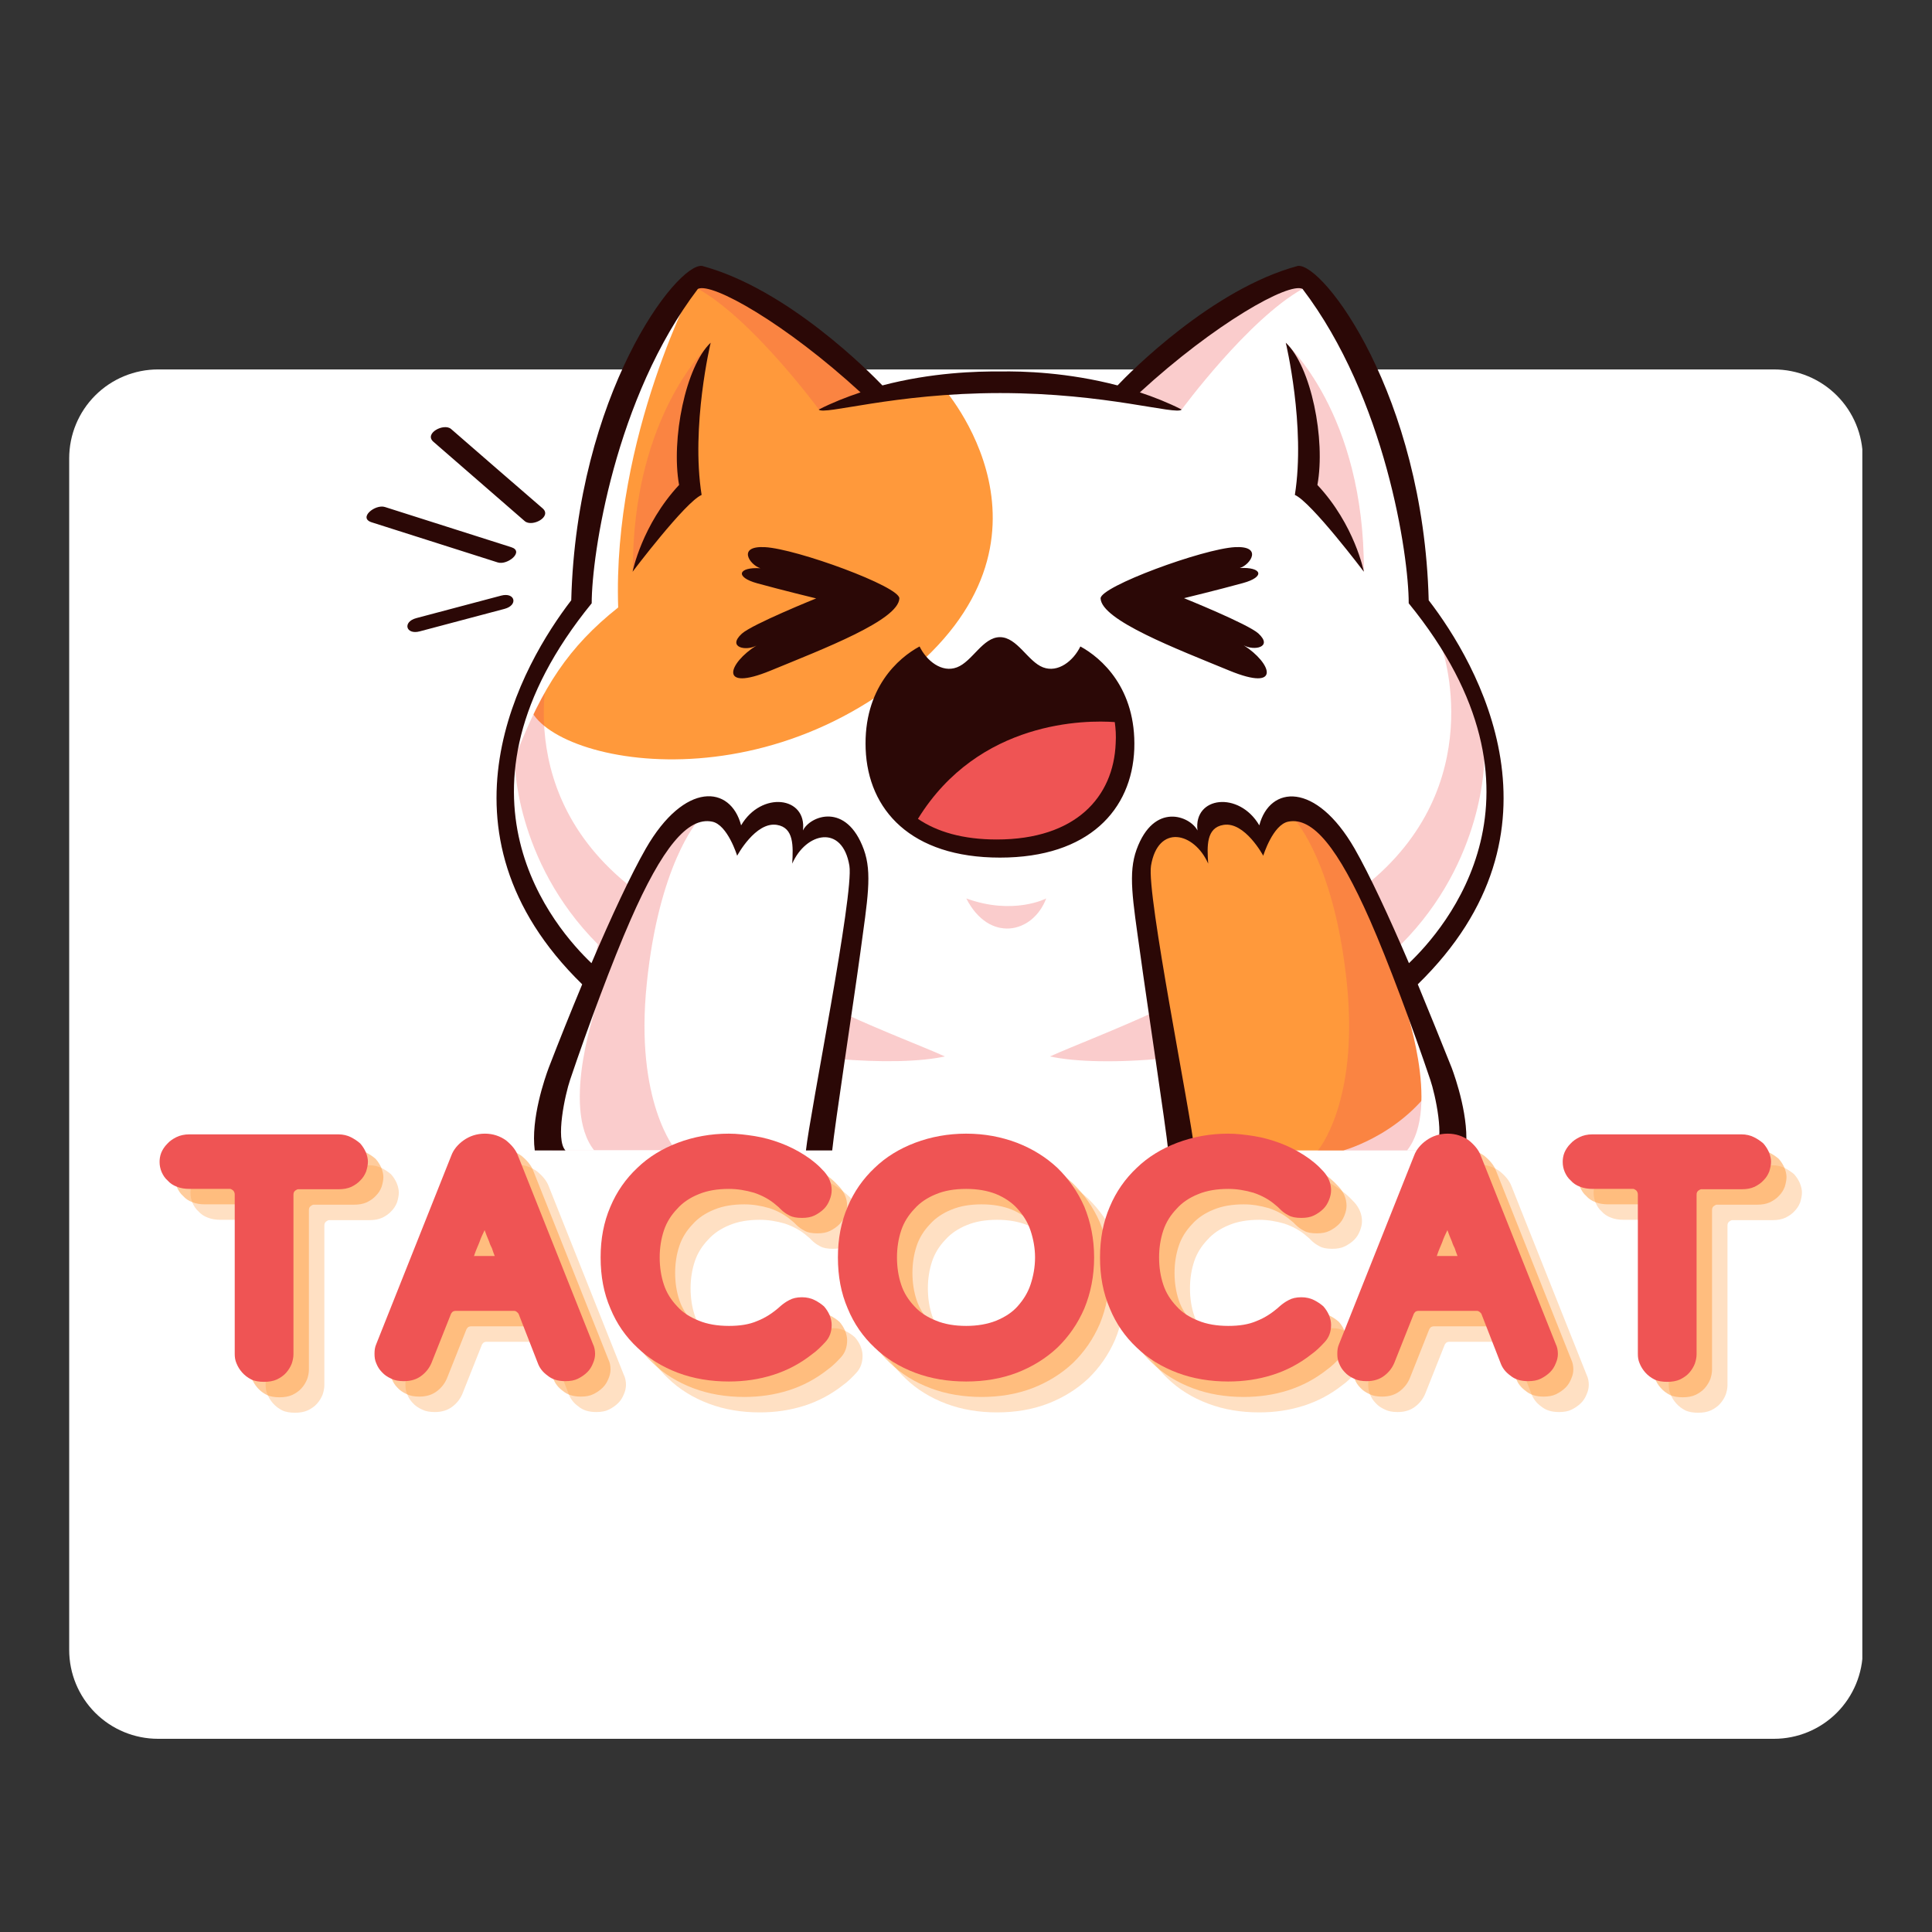 <svg xmlns="http://www.w3.org/2000/svg" xmlns:xlink="http://www.w3.org/1999/xlink" width="500" zoomAndPan="magnify" viewBox="0 0 375 375" height="500" preserveAspectRatio="xMidYMid meet" version="1.0"><rect x="0" y="0" width="375" height="375" fill="#333333" stroke="none"/><defs><filter x="0%" y="0%" width="100%" height="100%" id="12b511a759"><feColorMatrix values="0 0 0 0 1 0 0 0 0 1 0 0 0 0 1 0 0 0 1 0" color-interpolation-filters="sRGB"/></filter><g/><clipPath id="58695db1f1"><path d="M 13.43 71.707 L 362 71.707 L 362 337.723 L 13.43 337.723 Z M 13.43 71.707 " clip-rule="nonzero"/></clipPath><clipPath id="2d17a33564"><path d="M 30.68 71.707 L 344.32 71.707 C 348.895 71.707 353.285 73.523 356.52 76.758 C 359.754 79.992 361.57 84.383 361.57 88.957 L 361.57 320.25 C 361.57 324.824 359.754 329.211 356.52 332.449 C 353.285 335.684 348.895 337.5 344.32 337.5 L 30.68 337.5 C 26.105 337.5 21.715 335.684 18.48 332.449 C 15.246 329.211 13.43 324.824 13.43 320.25 L 13.43 88.957 C 13.43 84.383 15.246 79.992 18.48 76.758 C 21.715 73.523 26.105 71.707 30.68 71.707 " clip-rule="nonzero"/></clipPath><clipPath id="a343cb1895"><path d="M 97 53 L 290 53 L 290 223.457 L 97 223.457 Z M 97 53 " clip-rule="nonzero"/></clipPath><clipPath id="14d0c04eec"><path d="M 102 53 L 280 53 L 280 223.457 L 102 223.457 Z M 102 53 " clip-rule="nonzero"/></clipPath><clipPath id="5e176029be"><path d="M 97 54 L 290 54 L 290 223.457 L 97 223.457 Z M 97 54 " clip-rule="nonzero"/></clipPath><mask id="dc804ef2ed"><g filter="url(#12b511a759)"><rect x="-37.5" width="450" fill="#000000" y="-37.5" height="450" fill-opacity="0.298"/></g></mask><clipPath id="e65e793261"><path d="M 0.68 0.719 L 192.68 0.719 L 192.68 169.457 L 0.68 169.457 Z M 0.68 0.719 " clip-rule="nonzero"/></clipPath><clipPath id="09097947fd"><rect x="0" width="193" y="0" height="170"/></clipPath><clipPath id="07f744c989"><path d="M 97 54 L 291 54 L 291 223.457 L 97 223.457 Z M 97 54 " clip-rule="nonzero"/></clipPath><clipPath id="ca7c3c78d1"><path d="M 71 51 L 292 51 L 292 223.457 L 71 223.457 Z M 71 51 " clip-rule="nonzero"/></clipPath></defs><g clip-path="url(#58695db1f1)"><g clip-path="url(#2d17a33564)"><path fill="#ffffff" d="M 13.43 71.707 L 361.477 71.707 L 361.477 337.723 L 13.43 337.723 Z M 13.43 71.707 " fill-opacity="1" fill-rule="nonzero"/></g></g><g clip-path="url(#a343cb1895)"><path fill="#ffffff" d="M 115.344 223.297 C 115.344 223.297 114.262 223.297 112.953 216.137 C 111.332 207.172 114.984 190.598 115.523 189.293 C 111.781 186.457 97.168 172.855 97.891 154.027 C 98.609 135.203 112.727 116.199 112.727 116.199 C 112.727 116.199 114.848 76.25 136.047 53.594 C 143.758 54.359 165.543 73.098 169.512 76.609 C 179.527 73.547 208.121 73.953 218.719 76.52 C 218.719 76.52 233.199 59.945 253.223 54.543 C 256.605 55.758 279.383 93.859 275.145 116.602 C 281.957 122.816 305.273 158.129 273.25 191.004 C 279.383 208.164 275.504 223.34 275.504 223.34 Z M 115.344 223.297 C 115.344 223.297 112.953 222.082 112.324 217.758 C 110.926 208.254 114.895 190.961 115.523 189.34 C 111.781 186.5 97.168 172.898 97.891 154.074 C 98.609 135.25 112.727 116.242 112.727 116.242 C 112.727 116.242 113.945 77.195 135.145 54.543 C 142.855 55.309 165.543 73.141 169.512 76.656 C 179.527 73.594 208.121 73.996 218.719 76.562 C 218.719 76.562 231.98 59.992 251.961 54.586 C 255.344 55.801 279.34 93.902 275.098 116.648 C 281.91 122.863 305.227 158.172 273.207 191.051 C 279.34 208.211 275.055 223.387 275.055 223.387 L 115.344 223.387 Z M 115.344 223.297 " fill-opacity="1" fill-rule="nonzero"/></g><g clip-path="url(#14d0c04eec)"><path fill="#ff993b" d="M 182.953 75.125 C 182.953 75.125 209.43 104.531 175.062 131.645 C 140.691 158.758 97.121 145.066 103.031 133.402 C 103.031 133.402 108.758 118.898 114.125 115.523 C 110.832 106.828 118.59 82.555 125.672 68.188 C 125.672 68.188 132.801 54.586 136.047 53.641 C 139.293 52.695 160.266 67.285 168.746 75.031 C 174.16 75.707 182.953 75.125 182.953 75.125 Z M 260.758 223.297 C 260.758 223.297 273.477 219.875 279.836 208.117 C 272.305 189.562 264.141 164.164 257.195 159.387 C 250.246 154.613 248.352 158.668 245.512 162.945 C 242.895 158.129 235.227 154.434 232.836 162.945 C 229.859 158.938 220.887 158.352 221.246 172.809 C 221.652 187.266 229.5 223.297 229.5 223.297 Z M 260.758 223.297 " fill-opacity="1" fill-rule="nonzero"/></g><g clip-path="url(#5e176029be)"><g mask="url(#dc804ef2ed)"><g transform="matrix(1, 0, 0, 1, 97, 54)"><g clip-path="url(#09097947fd)"><g clip-path="url(#e65e793261)"><path fill="#ef5454" d="M 37.602 38.012 C 37.602 38.012 31.109 47.965 25.832 56.973 C 25.695 26.031 41.031 12.566 41.031 12.566 C 37.105 20.941 37.602 38.012 37.602 38.012 Z M 156.539 38.012 C 156.539 38.012 162.402 47.965 167.727 56.973 C 167.859 26.031 152.527 12.566 152.527 12.566 C 156.449 20.941 156.539 38.012 156.539 38.012 Z M 25.832 118.449 C 0.574 98.859 10.453 71.52 10.453 71.52 C -3.441 86.426 -2.133 117.91 14.059 133.719 C 15.23 134.844 16.496 135.926 17.895 136.914 C 20.285 131.148 23.578 123.629 25.832 118.449 Z M 66.648 142.633 L 65.25 151.508 C 74 152.273 81.668 152.094 86.406 151.055 C 82.121 149.121 75.129 146.508 66.648 142.633 Z M 128.441 141.777 C 119.105 146.102 111.391 148.984 106.793 151.055 C 111.754 152.137 119.918 152.316 129.117 151.418 Z M 182.789 71.52 C 182.789 71.52 192.531 98.496 167.859 118.043 C 169.938 123.09 173.41 131.375 175.844 136.508 C 177.016 135.609 178.145 134.664 179.137 133.719 C 195.375 117.91 196.684 86.426 182.789 71.52 Z M 154.555 105.434 C 154.555 105.434 162.086 113.902 164.434 136.961 C 166.777 160.02 158.797 169.297 158.797 169.297 L 182.789 169.297 C 182.789 169.297 185.633 164.477 183.242 157.18 C 180.895 149.887 166.102 109.758 158.75 105.387 C 151.445 101.02 154.555 105.434 154.555 105.434 Z M 34.219 105.344 C 26.867 109.711 12.074 149.887 9.73 157.137 C 7.383 164.434 10.18 169.25 10.18 169.25 L 34.176 169.25 C 34.176 169.25 26.148 159.93 28.539 136.914 C 30.883 113.855 38.414 105.387 38.414 105.387 C 38.414 105.387 41.574 101.02 34.219 105.344 Z M 106.07 120.387 C 106.07 120.387 99.711 123.719 90.555 120.387 C 94.973 129.031 103.453 127.277 106.07 120.387 Z M 132.363 25.492 C 132.363 25.492 145.219 8.016 155.82 2.074 C 156.223 0.543 150.543 -0.719 141.387 6.352 C 132.23 13.422 121.719 22.562 121.719 22.562 Z M 72.602 22.562 C 72.602 22.562 62.094 13.422 52.938 6.352 C 43.781 -0.719 38.098 0.543 38.504 2.074 C 49.105 8.016 61.957 25.492 61.957 25.492 Z M 72.602 22.562 " fill-opacity="1" fill-rule="nonzero"/></g></g></g></g></g><g clip-path="url(#07f744c989)"><path fill="#ffffff" d="M 135.098 54.543 C 135.098 54.543 118.863 84.625 119.988 117.91 C 110.336 125.566 105.285 133.402 100.145 146.551 C 99.965 138.582 104.746 129.484 112.684 116.242 C 113.902 99.309 124.004 64.809 135.098 54.543 Z M 113.09 189.113 C 113.09 189.113 114.758 189.293 116.066 183.305 C 99.738 166.953 99.875 147.363 99.875 147.363 C 91.348 166.098 113.09 189.113 113.09 189.113 Z M 109.707 223.297 C 110.832 223.297 113.359 223.297 115.344 223.297 C 108.625 214.918 116.066 194.293 116.066 194.293 C 103.211 211.18 106.641 223.297 109.707 223.297 Z M 272.395 194.293 C 272.395 194.293 279.789 214.918 273.113 223.297 C 275.414 223.297 277.266 223.297 278.438 223.297 C 280.691 222.574 281.055 222.484 281.055 222.484 C 281.055 222.484 285.246 211.18 272.395 194.293 Z M 288.09 147.41 C 288.09 147.41 288.223 167 271.898 183.348 C 273.207 189.34 275.191 191.094 275.191 191.094 C 275.191 191.094 296.613 166.098 288.09 147.41 Z M 288.09 147.41 " fill-opacity="1" fill-rule="nonzero"/></g><g clip-path="url(#ca7c3c78d1)"><path fill="#2b0806" d="M 239.738 106.199 C 233.516 106.516 213.535 113.855 213.625 116.152 C 213.805 120.387 228.328 125.926 238.609 130.16 C 248.895 134.395 246.773 128.672 241.406 125.25 C 243.348 126.375 247.18 125.656 244.25 122.953 C 242.219 121.105 229.816 116.105 229.816 116.105 C 229.816 116.105 236.492 114.484 241.227 113.18 C 245.691 111.965 244.926 110.027 240.641 110.254 C 242.715 109.621 245.152 105.93 239.738 106.199 Z M 209.699 125.477 C 208.348 128.266 205.371 130.656 202.438 129.527 C 199.508 128.402 197.434 123.672 194.094 123.672 C 190.758 123.672 188.727 128.402 185.75 129.527 C 182.82 130.656 179.84 128.266 178.488 125.477 C 174.383 127.684 167.574 133.582 168.023 145.383 C 168.477 157.18 176.773 166.461 194.094 166.461 C 211.367 166.461 219.711 157.137 220.164 145.383 C 220.57 133.582 213.758 127.684 209.699 125.477 Z M 149.578 130.16 C 159.859 125.926 174.383 120.387 174.566 116.152 C 174.656 113.855 154.629 106.516 148.449 106.199 C 143.039 105.93 145.473 109.621 147.594 110.297 C 143.309 110.027 142.543 112.008 147.008 113.227 C 151.742 114.531 158.418 116.152 158.418 116.152 C 158.418 116.152 146.016 121.152 143.984 123 C 141.055 125.699 144.887 126.422 146.828 125.297 C 141.414 128.672 139.293 134.391 149.578 130.16 Z M 249.57 66.52 C 249.57 66.52 253.449 82.734 251.332 96.066 C 254.488 97.418 264.727 110.973 264.727 110.973 C 264.727 110.973 262.965 101.875 255.707 94.129 C 257.328 85.301 254.488 71.113 249.57 66.52 Z M 275.191 191.051 C 305.723 161.324 286.734 128.762 277.309 116.512 C 276.273 76.609 256.832 51.027 251.918 51.613 C 235.273 56.074 219.215 72.375 216.918 74.809 C 207.309 72.285 198.469 72.016 194.094 72.105 C 189.719 72.062 180.879 72.285 171.273 74.809 C 168.926 72.375 152.914 56.074 136.273 51.613 C 131.312 51.027 111.918 76.609 110.879 116.512 C 101.496 128.719 82.508 161.281 113 191.051 L 112.953 191.184 C 110.742 196.5 108.535 201.992 106.504 207.262 C 105.781 209.199 102.984 217.215 103.797 223.297 C 105.242 223.297 109.57 223.297 109.75 223.297 C 107.766 221.18 109.707 212.398 110.652 209.605 C 114.035 199.562 118.906 186.457 122.379 178.574 C 128.516 164.566 133.477 158.531 138.211 159.477 C 141.234 160.062 143.082 166.098 143.082 166.098 C 143.082 166.098 146.645 159.434 150.797 160.109 C 154.133 160.648 153.953 164.254 153.773 167.629 C 156.434 161.551 163.516 159.93 164.867 168.035 C 165.77 173.531 157.199 216.09 156.434 223.297 C 156.434 223.297 159.59 223.297 161.531 223.297 C 161.98 218.703 165.68 194.52 166.988 184.926 C 168.387 174.566 169.332 169.477 167.664 164.883 C 164.281 155.605 157.246 158.352 155.848 161.191 C 156.66 154.57 147.773 153.488 143.848 160.199 C 141.82 152.406 132.891 151.598 125.355 164.703 C 122.469 169.746 118.684 177.855 114.805 186.953 C 107.902 180.375 84.676 154.117 114.848 117.098 C 114.848 107.684 119.359 77.238 135.461 56.074 C 138.168 54.723 152.465 62.781 167.031 76.16 C 164.328 77.059 161.574 78.141 158.914 79.492 C 159.906 80.664 173.48 76.293 194.141 76.293 C 214.797 76.293 228.371 80.664 229.363 79.492 C 226.703 78.141 223.953 77.059 221.246 76.16 C 235.816 62.781 250.156 54.723 252.82 56.074 C 268.922 77.238 273.43 107.73 273.43 117.098 C 303.605 154.117 280.375 180.375 273.477 186.953 C 269.598 177.898 265.809 169.746 262.922 164.703 C 255.391 151.641 246.457 152.453 244.43 160.199 C 240.504 153.488 231.621 154.57 232.434 161.191 C 230.988 158.398 223.996 155.605 220.613 164.883 C 218.945 169.477 219.848 174.566 221.293 184.926 C 222.598 194.52 226.297 218.703 226.75 223.297 C 228.645 223.297 231.844 223.297 231.844 223.297 C 231.125 216.09 222.508 173.574 223.41 168.035 C 224.766 159.883 231.801 161.504 234.508 167.629 C 234.281 164.254 234.102 160.648 237.484 160.109 C 241.633 159.434 245.195 166.098 245.195 166.098 C 245.195 166.098 247.047 160.062 250.066 159.477 C 254.805 158.531 259.719 164.566 265.898 178.574 C 269.371 186.457 274.242 199.562 277.625 209.605 C 278.574 212.398 280.512 221.18 278.527 223.297 C 278.707 223.297 283.039 223.297 284.48 223.297 C 285.293 217.215 282.496 209.199 281.773 207.262 C 279.656 201.949 277.398 196.41 275.191 191.051 Z M 105.332 98.68 C 99.379 93.543 93.469 88.41 87.562 83.273 C 86.164 82.059 82.238 84.129 84.133 85.754 C 90.043 90.887 95.949 96.02 101.859 101.156 C 103.301 102.371 107.18 100.301 105.332 98.68 Z M 99.199 106.199 C 91.035 103.586 82.871 101.02 74.707 98.406 C 72.812 97.82 69.473 100.523 72.137 101.379 C 80.301 103.992 88.461 106.559 96.625 109.172 C 98.52 109.758 101.859 107.008 99.199 106.199 Z M 97.258 115.613 C 91.754 117.055 86.297 118.539 80.797 119.98 C 78.09 120.699 78.766 123.27 81.473 122.547 C 86.973 121.105 92.434 119.621 97.934 118.18 C 100.641 117.457 99.965 114.891 97.258 115.613 Z M 131.809 94.129 C 124.59 101.875 122.785 110.973 122.785 110.973 C 122.785 110.973 133.023 97.418 136.184 96.066 C 134.062 82.734 137.941 66.52 137.941 66.52 C 133.07 71.113 130.227 85.301 131.809 94.129 Z M 131.809 94.129 " fill-opacity="1" fill-rule="nonzero"/></g><path fill="#ef5454" d="M 216.375 140.156 C 216.555 141.418 216.645 142.77 216.555 144.254 C 216.148 154.703 208.797 162.945 193.461 162.945 C 186.922 162.945 181.871 161.461 178.172 158.938 C 190.035 139.707 210.871 139.754 216.375 140.156 Z M 216.375 140.156 C 216.555 141.418 216.645 142.77 216.555 144.254 C 216.148 154.703 208.797 162.945 193.461 162.945 C 186.922 162.945 181.871 161.461 178.172 158.938 C 190.035 139.707 210.871 139.754 216.375 140.156 Z M 216.375 140.156 " fill-opacity="1" fill-rule="nonzero"/><g fill="#ff993b" fill-opacity="0.302"><g transform="translate(32.019, 274.145)"><g><path d="M 10.719 -47.969 C 9.77 -47.969 8.887 -47.766 8.211 -47.426 C 7.531 -47.086 6.922 -46.68 6.445 -46.137 C 5.902 -45.594 5.562 -45.051 5.293 -44.441 C 5.02 -43.762 4.953 -43.152 4.953 -42.609 C 4.953 -41.93 5.09 -41.25 5.359 -40.641 C 5.633 -40.031 5.969 -39.488 6.512 -39.012 C 6.988 -38.469 7.598 -38.062 8.344 -37.793 C 9.023 -37.52 9.84 -37.383 10.789 -37.383 L 18.66 -37.383 C 18.793 -37.383 18.996 -37.25 19.199 -37.113 C 19.406 -36.91 19.539 -36.637 19.539 -36.301 L 19.539 -5.359 C 19.539 -4.75 19.609 -4.141 19.879 -3.527 C 20.152 -2.852 20.492 -2.309 20.965 -1.766 C 21.441 -1.223 22.051 -0.746 22.73 -0.406 C 23.406 -0.066 24.289 0.066 25.238 0.066 C 26.191 0.066 27.004 -0.066 27.75 -0.406 C 28.43 -0.746 29.039 -1.152 29.516 -1.695 C 29.988 -2.238 30.328 -2.781 30.602 -3.461 C 30.805 -4.07 30.938 -4.68 30.938 -5.293 L 30.938 -36.23 C 30.938 -36.57 31.008 -36.84 31.277 -37.047 C 31.48 -37.18 31.684 -37.316 31.82 -37.316 L 39.691 -37.316 C 40.641 -37.316 41.457 -37.453 42.203 -37.793 C 42.879 -38.133 43.492 -38.539 43.965 -39.082 C 44.441 -39.555 44.781 -40.098 45.051 -40.777 C 45.254 -41.457 45.391 -42.066 45.391 -42.676 C 45.391 -43.219 45.254 -43.832 44.984 -44.508 C 44.711 -45.121 44.371 -45.66 43.898 -46.203 C 43.355 -46.68 42.746 -47.086 42.066 -47.426 C 41.387 -47.766 40.574 -47.969 39.625 -47.969 Z M 10.719 -47.969 "/></g></g></g><g fill="#ff993b" fill-opacity="0.302"><g transform="translate(73.6, 274.145)"><g><path d="M 32.906 -43.898 C 32.5 -44.984 31.684 -45.934 30.602 -46.816 C 29.445 -47.629 28.09 -48.105 26.527 -48.105 C 24.902 -48.105 23.543 -47.629 22.391 -46.816 C 21.238 -46 20.422 -44.984 20.016 -43.898 L 5.43 -7.262 C 5.156 -6.648 5.09 -6.039 5.09 -5.359 C 5.09 -4.75 5.156 -4.141 5.43 -3.527 C 5.699 -2.852 6.039 -2.309 6.512 -1.832 C 6.988 -1.289 7.598 -0.883 8.344 -0.543 C 9.023 -0.203 9.84 -0.066 10.789 -0.066 C 12.145 -0.066 13.297 -0.406 14.25 -1.152 C 15.129 -1.832 15.742 -2.645 16.148 -3.598 L 19.949 -13.164 C 20.016 -13.297 20.152 -13.434 20.285 -13.57 C 20.422 -13.637 20.625 -13.707 20.762 -13.707 L 32.227 -13.707 C 32.5 -13.707 32.77 -13.5 33.043 -13.164 L 36.773 -3.598 C 37.113 -2.645 37.723 -1.832 38.672 -1.152 C 39.555 -0.406 40.711 -0.066 42.133 -0.066 C 43.082 -0.066 43.898 -0.203 44.578 -0.543 C 45.254 -0.883 45.867 -1.289 46.41 -1.832 C 46.883 -2.309 47.223 -2.852 47.492 -3.527 C 47.766 -4.141 47.902 -4.75 47.902 -5.359 C 47.902 -6.039 47.766 -6.719 47.492 -7.262 Z M 26.461 -29.379 C 26.598 -28.973 26.73 -28.633 26.867 -28.293 C 27.004 -27.887 27.207 -27.547 27.344 -27.141 C 27.48 -26.664 27.684 -26.258 27.887 -25.852 C 28.02 -25.441 28.156 -25.035 28.293 -24.695 C 28.359 -24.492 28.43 -24.359 28.43 -24.359 L 24.359 -24.359 C 24.426 -24.426 24.492 -24.492 24.492 -24.629 C 24.766 -25.441 25.105 -26.191 25.441 -27.004 C 25.715 -27.816 26.055 -28.562 26.461 -29.379 Z M 26.461 -29.379 "/></g></g></g><g fill="#ff993b" fill-opacity="0.302"><g transform="translate(117.488, 274.145)"><g><path d="M 40.031 -14.656 C 38.539 -13.297 37.047 -12.348 35.484 -11.738 C 33.926 -11.059 32.094 -10.789 29.988 -10.789 C 27.75 -10.789 25.781 -11.129 24.152 -11.805 C 22.457 -12.484 21.031 -13.367 19.949 -14.586 C 18.793 -15.809 17.91 -17.164 17.371 -18.793 C 16.828 -20.422 16.555 -22.188 16.555 -24.086 C 16.555 -25.918 16.828 -27.684 17.371 -29.312 C 17.91 -30.938 18.793 -32.297 19.949 -33.516 C 21.031 -34.738 22.457 -35.688 24.152 -36.367 C 25.781 -37.047 27.75 -37.383 29.988 -37.383 C 31.617 -37.383 33.246 -37.113 34.875 -36.637 C 36.504 -36.094 37.996 -35.281 39.215 -34.195 C 39.352 -34.059 39.488 -33.992 39.625 -33.855 L 40.031 -33.449 C 40.504 -32.973 41.047 -32.566 41.727 -32.227 C 42.336 -31.891 43.152 -31.754 44.168 -31.754 C 45.121 -31.754 45.934 -31.891 46.613 -32.227 C 47.289 -32.566 47.902 -32.973 48.445 -33.516 C 48.918 -33.992 49.258 -34.535 49.531 -35.215 C 49.801 -35.891 49.938 -36.504 49.938 -37.113 C 49.938 -38.402 49.461 -39.625 48.512 -40.711 C 47.426 -41.93 46.137 -43.016 44.645 -43.965 C 43.152 -44.914 41.66 -45.66 40.031 -46.273 C 38.402 -46.883 36.707 -47.359 35.012 -47.629 C 33.246 -47.902 31.617 -48.105 29.988 -48.105 C 26.461 -48.105 23.137 -47.492 20.082 -46.34 C 17.031 -45.188 14.383 -43.559 12.211 -41.457 C 9.973 -39.352 8.211 -36.84 6.988 -33.926 C 5.699 -30.938 5.09 -27.684 5.09 -24.086 C 5.09 -20.422 5.699 -17.164 6.988 -14.18 C 8.211 -11.195 9.973 -8.684 12.211 -6.582 C 14.383 -4.477 17.031 -2.852 20.082 -1.695 C 23.137 -0.543 26.461 0 29.988 0 C 32.973 0 35.824 -0.406 38.605 -1.289 C 41.387 -2.172 43.898 -3.527 46.137 -5.293 C 47.086 -5.969 47.902 -6.785 48.715 -7.668 C 49.531 -8.551 49.938 -9.633 49.938 -10.992 C 49.938 -11.602 49.801 -12.211 49.531 -12.891 C 49.258 -13.5 48.918 -14.043 48.445 -14.586 C 47.902 -15.062 47.289 -15.469 46.613 -15.809 C 45.934 -16.148 45.121 -16.352 44.168 -16.352 C 43.152 -16.352 42.336 -16.148 41.727 -15.809 C 41.047 -15.469 40.504 -15.062 40.031 -14.656 Z M 40.031 -14.656 "/></g></g></g><g fill="#ff993b" fill-opacity="0.302"><g transform="translate(163.546, 274.145)"><g><path d="M 29.988 0 C 33.516 0 36.773 -0.543 39.828 -1.695 C 42.812 -2.852 45.457 -4.477 47.699 -6.582 C 49.867 -8.684 51.633 -11.195 52.922 -14.18 C 54.145 -17.164 54.82 -20.422 54.82 -24.086 C 54.82 -27.684 54.145 -30.938 52.922 -33.926 C 51.633 -36.84 49.867 -39.352 47.699 -41.457 C 45.457 -43.559 42.812 -45.188 39.828 -46.34 C 36.773 -47.492 33.516 -48.105 29.988 -48.105 C 26.461 -48.105 23.137 -47.492 20.082 -46.34 C 17.031 -45.188 14.383 -43.559 12.211 -41.457 C 9.973 -39.352 8.211 -36.84 6.988 -33.926 C 5.699 -30.938 5.09 -27.684 5.09 -24.086 C 5.09 -20.422 5.699 -17.164 6.988 -14.18 C 8.211 -11.195 9.973 -8.684 12.211 -6.582 C 14.383 -4.477 17.031 -2.852 20.082 -1.695 C 23.137 -0.543 26.461 0 29.988 0 Z M 43.355 -24.086 C 43.355 -22.188 43.016 -20.422 42.473 -18.793 C 41.93 -17.164 41.047 -15.809 39.961 -14.586 C 38.879 -13.367 37.453 -12.484 35.824 -11.805 C 34.129 -11.129 32.16 -10.789 29.988 -10.789 C 27.75 -10.789 25.781 -11.129 24.152 -11.805 C 22.457 -12.484 21.031 -13.367 19.949 -14.586 C 18.793 -15.809 17.91 -17.164 17.371 -18.793 C 16.828 -20.422 16.555 -22.188 16.555 -24.086 C 16.555 -25.918 16.828 -27.684 17.371 -29.312 C 17.91 -30.938 18.793 -32.297 19.949 -33.516 C 21.031 -34.738 22.457 -35.688 24.152 -36.367 C 25.781 -37.047 27.75 -37.383 29.988 -37.383 C 32.16 -37.383 34.129 -37.047 35.824 -36.367 C 37.453 -35.688 38.879 -34.738 39.961 -33.516 C 41.047 -32.297 41.93 -30.938 42.473 -29.312 C 43.016 -27.684 43.355 -25.918 43.355 -24.086 Z M 43.355 -24.086 "/></g></g></g><g fill="#ff993b" fill-opacity="0.302"><g transform="translate(214.42, 274.145)"><g><path d="M 40.031 -14.656 C 38.539 -13.297 37.047 -12.348 35.484 -11.738 C 33.926 -11.059 32.094 -10.789 29.988 -10.789 C 27.75 -10.789 25.781 -11.129 24.152 -11.805 C 22.457 -12.484 21.031 -13.367 19.949 -14.586 C 18.793 -15.809 17.91 -17.164 17.371 -18.793 C 16.828 -20.422 16.555 -22.188 16.555 -24.086 C 16.555 -25.918 16.828 -27.684 17.371 -29.312 C 17.91 -30.938 18.793 -32.297 19.949 -33.516 C 21.031 -34.738 22.457 -35.688 24.152 -36.367 C 25.781 -37.047 27.75 -37.383 29.988 -37.383 C 31.617 -37.383 33.246 -37.113 34.875 -36.637 C 36.504 -36.094 37.996 -35.281 39.215 -34.195 C 39.352 -34.059 39.488 -33.992 39.625 -33.855 L 40.031 -33.449 C 40.504 -32.973 41.047 -32.566 41.727 -32.227 C 42.336 -31.891 43.152 -31.754 44.168 -31.754 C 45.121 -31.754 45.934 -31.891 46.613 -32.227 C 47.289 -32.566 47.902 -32.973 48.445 -33.516 C 48.918 -33.992 49.258 -34.535 49.531 -35.215 C 49.801 -35.891 49.938 -36.504 49.938 -37.113 C 49.938 -38.402 49.461 -39.625 48.512 -40.711 C 47.426 -41.93 46.137 -43.016 44.645 -43.965 C 43.152 -44.914 41.66 -45.66 40.031 -46.273 C 38.402 -46.883 36.707 -47.359 35.012 -47.629 C 33.246 -47.902 31.617 -48.105 29.988 -48.105 C 26.461 -48.105 23.137 -47.492 20.082 -46.34 C 17.031 -45.188 14.383 -43.559 12.211 -41.457 C 9.973 -39.352 8.211 -36.84 6.988 -33.926 C 5.699 -30.938 5.09 -27.684 5.09 -24.086 C 5.09 -20.422 5.699 -17.164 6.988 -14.18 C 8.211 -11.195 9.973 -8.684 12.211 -6.582 C 14.383 -4.477 17.031 -2.852 20.082 -1.695 C 23.137 -0.543 26.461 0 29.988 0 C 32.973 0 35.824 -0.406 38.605 -1.289 C 41.387 -2.172 43.898 -3.527 46.137 -5.293 C 47.086 -5.969 47.902 -6.785 48.715 -7.668 C 49.531 -8.551 49.938 -9.633 49.938 -10.992 C 49.938 -11.602 49.801 -12.211 49.531 -12.891 C 49.258 -13.5 48.918 -14.043 48.445 -14.586 C 47.902 -15.062 47.289 -15.469 46.613 -15.809 C 45.934 -16.148 45.121 -16.352 44.168 -16.352 C 43.152 -16.352 42.336 -16.148 41.727 -15.809 C 41.047 -15.469 40.504 -15.062 40.031 -14.656 Z M 40.031 -14.656 "/></g></g></g><g fill="#ff993b" fill-opacity="0.302"><g transform="translate(260.479, 274.145)"><g><path d="M 32.906 -43.898 C 32.5 -44.984 31.684 -45.934 30.602 -46.816 C 29.445 -47.629 28.09 -48.105 26.527 -48.105 C 24.902 -48.105 23.543 -47.629 22.391 -46.816 C 21.238 -46 20.422 -44.984 20.016 -43.898 L 5.43 -7.262 C 5.156 -6.648 5.09 -6.039 5.09 -5.359 C 5.09 -4.75 5.156 -4.141 5.43 -3.527 C 5.699 -2.852 6.039 -2.309 6.512 -1.832 C 6.988 -1.289 7.598 -0.883 8.344 -0.543 C 9.023 -0.203 9.84 -0.066 10.789 -0.066 C 12.145 -0.066 13.297 -0.406 14.25 -1.152 C 15.129 -1.832 15.742 -2.645 16.148 -3.598 L 19.949 -13.164 C 20.016 -13.297 20.152 -13.434 20.285 -13.57 C 20.422 -13.637 20.625 -13.707 20.762 -13.707 L 32.227 -13.707 C 32.5 -13.707 32.77 -13.5 33.043 -13.164 L 36.773 -3.598 C 37.113 -2.645 37.723 -1.832 38.672 -1.152 C 39.555 -0.406 40.711 -0.066 42.133 -0.066 C 43.082 -0.066 43.898 -0.203 44.578 -0.543 C 45.254 -0.883 45.867 -1.289 46.41 -1.832 C 46.883 -2.309 47.223 -2.852 47.492 -3.527 C 47.766 -4.141 47.902 -4.75 47.902 -5.359 C 47.902 -6.039 47.766 -6.719 47.492 -7.262 Z M 26.461 -29.379 C 26.598 -28.973 26.73 -28.633 26.867 -28.293 C 27.004 -27.887 27.207 -27.547 27.344 -27.141 C 27.48 -26.664 27.684 -26.258 27.887 -25.852 C 28.02 -25.441 28.156 -25.035 28.293 -24.695 C 28.359 -24.492 28.43 -24.359 28.43 -24.359 L 24.359 -24.359 C 24.426 -24.426 24.492 -24.492 24.492 -24.629 C 24.766 -25.441 25.105 -26.191 25.441 -27.004 C 25.715 -27.816 26.055 -28.562 26.461 -29.379 Z M 26.461 -29.379 "/></g></g></g><g fill="#ff993b" fill-opacity="0.302"><g transform="translate(304.366, 274.145)"><g><path d="M 10.719 -47.969 C 9.77 -47.969 8.887 -47.766 8.211 -47.426 C 7.531 -47.086 6.922 -46.68 6.445 -46.137 C 5.902 -45.594 5.562 -45.051 5.293 -44.441 C 5.02 -43.762 4.953 -43.152 4.953 -42.609 C 4.953 -41.93 5.09 -41.25 5.359 -40.641 C 5.633 -40.031 5.969 -39.488 6.512 -39.012 C 6.988 -38.469 7.598 -38.062 8.344 -37.793 C 9.023 -37.52 9.84 -37.383 10.789 -37.383 L 18.66 -37.383 C 18.793 -37.383 18.996 -37.25 19.199 -37.113 C 19.406 -36.91 19.539 -36.637 19.539 -36.301 L 19.539 -5.359 C 19.539 -4.75 19.609 -4.141 19.879 -3.527 C 20.152 -2.852 20.492 -2.309 20.965 -1.766 C 21.441 -1.223 22.051 -0.746 22.73 -0.406 C 23.406 -0.066 24.289 0.066 25.238 0.066 C 26.191 0.066 27.004 -0.066 27.75 -0.406 C 28.43 -0.746 29.039 -1.152 29.516 -1.695 C 29.988 -2.238 30.328 -2.781 30.602 -3.461 C 30.805 -4.07 30.938 -4.68 30.938 -5.293 L 30.938 -36.23 C 30.938 -36.57 31.008 -36.84 31.277 -37.047 C 31.48 -37.18 31.684 -37.316 31.82 -37.316 L 39.691 -37.316 C 40.641 -37.316 41.457 -37.453 42.203 -37.793 C 42.879 -38.133 43.492 -38.539 43.965 -39.082 C 44.441 -39.555 44.781 -40.098 45.051 -40.777 C 45.254 -41.457 45.391 -42.066 45.391 -42.676 C 45.391 -43.219 45.254 -43.832 44.984 -44.508 C 44.711 -45.121 44.371 -45.66 43.898 -46.203 C 43.355 -46.68 42.746 -47.086 42.066 -47.426 C 41.387 -47.766 40.574 -47.969 39.625 -47.969 Z M 10.719 -47.969 "/></g></g></g><g fill="#ff993b" fill-opacity="0.502"><g transform="translate(29.02, 271.146)"><g><path d="M 10.719 -47.969 C 9.77 -47.969 8.887 -47.766 8.211 -47.426 C 7.531 -47.086 6.922 -46.68 6.445 -46.137 C 5.902 -45.594 5.562 -45.051 5.293 -44.441 C 5.02 -43.762 4.953 -43.152 4.953 -42.609 C 4.953 -41.93 5.09 -41.25 5.359 -40.641 C 5.633 -40.031 5.969 -39.488 6.512 -39.012 C 6.988 -38.469 7.598 -38.062 8.344 -37.793 C 9.023 -37.52 9.84 -37.383 10.789 -37.383 L 18.66 -37.383 C 18.793 -37.383 18.996 -37.25 19.199 -37.113 C 19.406 -36.91 19.539 -36.637 19.539 -36.301 L 19.539 -5.359 C 19.539 -4.75 19.609 -4.141 19.879 -3.527 C 20.152 -2.852 20.492 -2.309 20.965 -1.766 C 21.441 -1.223 22.051 -0.746 22.73 -0.406 C 23.406 -0.066 24.289 0.066 25.238 0.066 C 26.191 0.066 27.004 -0.066 27.75 -0.406 C 28.43 -0.746 29.039 -1.152 29.516 -1.695 C 29.988 -2.238 30.328 -2.781 30.602 -3.461 C 30.805 -4.07 30.938 -4.68 30.938 -5.293 L 30.938 -36.23 C 30.938 -36.57 31.008 -36.84 31.277 -37.047 C 31.48 -37.18 31.684 -37.316 31.82 -37.316 L 39.691 -37.316 C 40.641 -37.316 41.457 -37.453 42.203 -37.793 C 42.879 -38.133 43.492 -38.539 43.965 -39.082 C 44.441 -39.555 44.781 -40.098 45.051 -40.777 C 45.254 -41.457 45.391 -42.066 45.391 -42.676 C 45.391 -43.219 45.254 -43.832 44.984 -44.508 C 44.711 -45.121 44.371 -45.66 43.898 -46.203 C 43.355 -46.68 42.746 -47.086 42.066 -47.426 C 41.387 -47.766 40.574 -47.969 39.625 -47.969 Z M 10.719 -47.969 "/></g></g></g><g fill="#ff993b" fill-opacity="0.502"><g transform="translate(70.601, 271.146)"><g><path d="M 32.906 -43.898 C 32.5 -44.984 31.684 -45.934 30.602 -46.816 C 29.445 -47.629 28.09 -48.105 26.527 -48.105 C 24.902 -48.105 23.543 -47.629 22.391 -46.816 C 21.238 -46 20.422 -44.984 20.016 -43.898 L 5.43 -7.262 C 5.156 -6.648 5.09 -6.039 5.09 -5.359 C 5.09 -4.75 5.156 -4.141 5.43 -3.527 C 5.699 -2.852 6.039 -2.309 6.512 -1.832 C 6.988 -1.289 7.598 -0.883 8.344 -0.543 C 9.023 -0.203 9.84 -0.066 10.789 -0.066 C 12.145 -0.066 13.297 -0.406 14.25 -1.152 C 15.129 -1.832 15.742 -2.645 16.148 -3.598 L 19.949 -13.164 C 20.016 -13.297 20.152 -13.434 20.285 -13.57 C 20.422 -13.637 20.625 -13.707 20.762 -13.707 L 32.227 -13.707 C 32.5 -13.707 32.77 -13.5 33.043 -13.164 L 36.773 -3.598 C 37.113 -2.645 37.723 -1.832 38.672 -1.152 C 39.555 -0.406 40.711 -0.066 42.133 -0.066 C 43.082 -0.066 43.898 -0.203 44.578 -0.543 C 45.254 -0.883 45.867 -1.289 46.41 -1.832 C 46.883 -2.309 47.223 -2.852 47.492 -3.527 C 47.766 -4.141 47.902 -4.75 47.902 -5.359 C 47.902 -6.039 47.766 -6.719 47.492 -7.262 Z M 26.461 -29.379 C 26.598 -28.973 26.73 -28.633 26.867 -28.293 C 27.004 -27.887 27.207 -27.547 27.344 -27.141 C 27.48 -26.664 27.684 -26.258 27.887 -25.852 C 28.02 -25.441 28.156 -25.035 28.293 -24.695 C 28.359 -24.492 28.43 -24.359 28.43 -24.359 L 24.359 -24.359 C 24.426 -24.426 24.492 -24.492 24.492 -24.629 C 24.766 -25.441 25.105 -26.191 25.441 -27.004 C 25.715 -27.816 26.055 -28.562 26.461 -29.379 Z M 26.461 -29.379 "/></g></g></g><g fill="#ff993b" fill-opacity="0.502"><g transform="translate(114.489, 271.146)"><g><path d="M 40.031 -14.656 C 38.539 -13.297 37.047 -12.348 35.484 -11.738 C 33.926 -11.059 32.094 -10.789 29.988 -10.789 C 27.75 -10.789 25.781 -11.129 24.152 -11.805 C 22.457 -12.484 21.031 -13.367 19.949 -14.586 C 18.793 -15.809 17.91 -17.164 17.371 -18.793 C 16.828 -20.422 16.555 -22.188 16.555 -24.086 C 16.555 -25.918 16.828 -27.684 17.371 -29.312 C 17.91 -30.938 18.793 -32.297 19.949 -33.516 C 21.031 -34.738 22.457 -35.688 24.152 -36.367 C 25.781 -37.047 27.75 -37.383 29.988 -37.383 C 31.617 -37.383 33.246 -37.113 34.875 -36.637 C 36.504 -36.094 37.996 -35.281 39.215 -34.195 C 39.352 -34.059 39.488 -33.992 39.625 -33.855 L 40.031 -33.449 C 40.504 -32.973 41.047 -32.566 41.727 -32.227 C 42.336 -31.891 43.152 -31.754 44.168 -31.754 C 45.121 -31.754 45.934 -31.891 46.613 -32.227 C 47.289 -32.566 47.902 -32.973 48.445 -33.516 C 48.918 -33.992 49.258 -34.535 49.531 -35.215 C 49.801 -35.891 49.938 -36.504 49.938 -37.113 C 49.938 -38.402 49.461 -39.625 48.512 -40.711 C 47.426 -41.93 46.137 -43.016 44.645 -43.965 C 43.152 -44.914 41.66 -45.66 40.031 -46.273 C 38.402 -46.883 36.707 -47.359 35.012 -47.629 C 33.246 -47.902 31.617 -48.105 29.988 -48.105 C 26.461 -48.105 23.137 -47.492 20.082 -46.34 C 17.031 -45.188 14.383 -43.559 12.211 -41.457 C 9.973 -39.352 8.211 -36.84 6.988 -33.926 C 5.699 -30.938 5.09 -27.684 5.09 -24.086 C 5.09 -20.422 5.699 -17.164 6.988 -14.18 C 8.211 -11.195 9.973 -8.684 12.211 -6.582 C 14.383 -4.477 17.031 -2.852 20.082 -1.695 C 23.137 -0.543 26.461 0 29.988 0 C 32.973 0 35.824 -0.406 38.605 -1.289 C 41.387 -2.172 43.898 -3.527 46.137 -5.293 C 47.086 -5.969 47.902 -6.785 48.715 -7.668 C 49.531 -8.551 49.938 -9.633 49.938 -10.992 C 49.938 -11.602 49.801 -12.211 49.531 -12.891 C 49.258 -13.5 48.918 -14.043 48.445 -14.586 C 47.902 -15.062 47.289 -15.469 46.613 -15.809 C 45.934 -16.148 45.121 -16.352 44.168 -16.352 C 43.152 -16.352 42.336 -16.148 41.727 -15.809 C 41.047 -15.469 40.504 -15.062 40.031 -14.656 Z M 40.031 -14.656 "/></g></g></g><g fill="#ff993b" fill-opacity="0.502"><g transform="translate(160.547, 271.146)"><g><path d="M 29.988 0 C 33.516 0 36.773 -0.543 39.828 -1.695 C 42.812 -2.852 45.457 -4.477 47.699 -6.582 C 49.867 -8.684 51.633 -11.195 52.922 -14.18 C 54.145 -17.164 54.82 -20.422 54.82 -24.086 C 54.82 -27.684 54.145 -30.938 52.922 -33.926 C 51.633 -36.84 49.867 -39.352 47.699 -41.457 C 45.457 -43.559 42.812 -45.188 39.828 -46.34 C 36.773 -47.492 33.516 -48.105 29.988 -48.105 C 26.461 -48.105 23.137 -47.492 20.082 -46.34 C 17.031 -45.188 14.383 -43.559 12.211 -41.457 C 9.973 -39.352 8.211 -36.84 6.988 -33.926 C 5.699 -30.938 5.09 -27.684 5.09 -24.086 C 5.09 -20.422 5.699 -17.164 6.988 -14.18 C 8.211 -11.195 9.973 -8.684 12.211 -6.582 C 14.383 -4.477 17.031 -2.852 20.082 -1.695 C 23.137 -0.543 26.461 0 29.988 0 Z M 43.355 -24.086 C 43.355 -22.188 43.016 -20.422 42.473 -18.793 C 41.93 -17.164 41.047 -15.809 39.961 -14.586 C 38.879 -13.367 37.453 -12.484 35.824 -11.805 C 34.129 -11.129 32.16 -10.789 29.988 -10.789 C 27.75 -10.789 25.781 -11.129 24.152 -11.805 C 22.457 -12.484 21.031 -13.367 19.949 -14.586 C 18.793 -15.809 17.91 -17.164 17.371 -18.793 C 16.828 -20.422 16.555 -22.188 16.555 -24.086 C 16.555 -25.918 16.828 -27.684 17.371 -29.312 C 17.91 -30.938 18.793 -32.297 19.949 -33.516 C 21.031 -34.738 22.457 -35.688 24.152 -36.367 C 25.781 -37.047 27.75 -37.383 29.988 -37.383 C 32.16 -37.383 34.129 -37.047 35.824 -36.367 C 37.453 -35.688 38.879 -34.738 39.961 -33.516 C 41.047 -32.297 41.93 -30.938 42.473 -29.312 C 43.016 -27.684 43.355 -25.918 43.355 -24.086 Z M 43.355 -24.086 "/></g></g></g><g fill="#ff993b" fill-opacity="0.502"><g transform="translate(211.422, 271.146)"><g><path d="M 40.031 -14.656 C 38.539 -13.297 37.047 -12.348 35.484 -11.738 C 33.926 -11.059 32.094 -10.789 29.988 -10.789 C 27.75 -10.789 25.781 -11.129 24.152 -11.805 C 22.457 -12.484 21.031 -13.367 19.949 -14.586 C 18.793 -15.809 17.91 -17.164 17.371 -18.793 C 16.828 -20.422 16.555 -22.188 16.555 -24.086 C 16.555 -25.918 16.828 -27.684 17.371 -29.312 C 17.91 -30.938 18.793 -32.297 19.949 -33.516 C 21.031 -34.738 22.457 -35.688 24.152 -36.367 C 25.781 -37.047 27.75 -37.383 29.988 -37.383 C 31.617 -37.383 33.246 -37.113 34.875 -36.637 C 36.504 -36.094 37.996 -35.281 39.215 -34.195 C 39.352 -34.059 39.488 -33.992 39.625 -33.855 L 40.031 -33.449 C 40.504 -32.973 41.047 -32.566 41.727 -32.227 C 42.336 -31.891 43.152 -31.754 44.168 -31.754 C 45.121 -31.754 45.934 -31.891 46.613 -32.227 C 47.289 -32.566 47.902 -32.973 48.445 -33.516 C 48.918 -33.992 49.258 -34.535 49.531 -35.215 C 49.801 -35.891 49.938 -36.504 49.938 -37.113 C 49.938 -38.402 49.461 -39.625 48.512 -40.711 C 47.426 -41.93 46.137 -43.016 44.645 -43.965 C 43.152 -44.914 41.66 -45.66 40.031 -46.273 C 38.402 -46.883 36.707 -47.359 35.012 -47.629 C 33.246 -47.902 31.617 -48.105 29.988 -48.105 C 26.461 -48.105 23.137 -47.492 20.082 -46.34 C 17.031 -45.188 14.383 -43.559 12.211 -41.457 C 9.973 -39.352 8.211 -36.84 6.988 -33.926 C 5.699 -30.938 5.09 -27.684 5.09 -24.086 C 5.09 -20.422 5.699 -17.164 6.988 -14.18 C 8.211 -11.195 9.973 -8.684 12.211 -6.582 C 14.383 -4.477 17.031 -2.852 20.082 -1.695 C 23.137 -0.543 26.461 0 29.988 0 C 32.973 0 35.824 -0.406 38.605 -1.289 C 41.387 -2.172 43.898 -3.527 46.137 -5.293 C 47.086 -5.969 47.902 -6.785 48.715 -7.668 C 49.531 -8.551 49.938 -9.633 49.938 -10.992 C 49.938 -11.602 49.801 -12.211 49.531 -12.891 C 49.258 -13.5 48.918 -14.043 48.445 -14.586 C 47.902 -15.062 47.289 -15.469 46.613 -15.809 C 45.934 -16.148 45.121 -16.352 44.168 -16.352 C 43.152 -16.352 42.336 -16.148 41.727 -15.809 C 41.047 -15.469 40.504 -15.062 40.031 -14.656 Z M 40.031 -14.656 "/></g></g></g><g fill="#ff993b" fill-opacity="0.502"><g transform="translate(257.48, 271.146)"><g><path d="M 32.906 -43.898 C 32.5 -44.984 31.684 -45.934 30.602 -46.816 C 29.445 -47.629 28.09 -48.105 26.527 -48.105 C 24.902 -48.105 23.543 -47.629 22.391 -46.816 C 21.238 -46 20.422 -44.984 20.016 -43.898 L 5.43 -7.262 C 5.156 -6.648 5.09 -6.039 5.09 -5.359 C 5.09 -4.75 5.156 -4.141 5.43 -3.527 C 5.699 -2.852 6.039 -2.309 6.512 -1.832 C 6.988 -1.289 7.598 -0.883 8.344 -0.543 C 9.023 -0.203 9.84 -0.066 10.789 -0.066 C 12.145 -0.066 13.297 -0.406 14.25 -1.152 C 15.129 -1.832 15.742 -2.645 16.148 -3.598 L 19.949 -13.164 C 20.016 -13.297 20.152 -13.434 20.285 -13.57 C 20.422 -13.637 20.625 -13.707 20.762 -13.707 L 32.227 -13.707 C 32.5 -13.707 32.77 -13.5 33.043 -13.164 L 36.773 -3.598 C 37.113 -2.645 37.723 -1.832 38.672 -1.152 C 39.555 -0.406 40.711 -0.066 42.133 -0.066 C 43.082 -0.066 43.898 -0.203 44.578 -0.543 C 45.254 -0.883 45.867 -1.289 46.41 -1.832 C 46.883 -2.309 47.223 -2.852 47.492 -3.527 C 47.766 -4.141 47.902 -4.75 47.902 -5.359 C 47.902 -6.039 47.766 -6.719 47.492 -7.262 Z M 26.461 -29.379 C 26.598 -28.973 26.73 -28.633 26.867 -28.293 C 27.004 -27.887 27.207 -27.547 27.344 -27.141 C 27.48 -26.664 27.684 -26.258 27.887 -25.852 C 28.02 -25.441 28.156 -25.035 28.293 -24.695 C 28.359 -24.492 28.43 -24.359 28.43 -24.359 L 24.359 -24.359 C 24.426 -24.426 24.492 -24.492 24.492 -24.629 C 24.766 -25.441 25.105 -26.191 25.441 -27.004 C 25.715 -27.816 26.055 -28.562 26.461 -29.379 Z M 26.461 -29.379 "/></g></g></g><g fill="#ff993b" fill-opacity="0.502"><g transform="translate(301.367, 271.146)"><g><path d="M 10.719 -47.969 C 9.77 -47.969 8.887 -47.766 8.211 -47.426 C 7.531 -47.086 6.922 -46.68 6.445 -46.137 C 5.902 -45.594 5.562 -45.051 5.293 -44.441 C 5.02 -43.762 4.953 -43.152 4.953 -42.609 C 4.953 -41.93 5.09 -41.25 5.359 -40.641 C 5.633 -40.031 5.969 -39.488 6.512 -39.012 C 6.988 -38.469 7.598 -38.062 8.344 -37.793 C 9.023 -37.52 9.84 -37.383 10.789 -37.383 L 18.66 -37.383 C 18.793 -37.383 18.996 -37.25 19.199 -37.113 C 19.406 -36.91 19.539 -36.637 19.539 -36.301 L 19.539 -5.359 C 19.539 -4.75 19.609 -4.141 19.879 -3.527 C 20.152 -2.852 20.492 -2.309 20.965 -1.766 C 21.441 -1.223 22.051 -0.746 22.73 -0.406 C 23.406 -0.066 24.289 0.066 25.238 0.066 C 26.191 0.066 27.004 -0.066 27.75 -0.406 C 28.43 -0.746 29.039 -1.152 29.516 -1.695 C 29.988 -2.238 30.328 -2.781 30.602 -3.461 C 30.805 -4.07 30.938 -4.68 30.938 -5.293 L 30.938 -36.23 C 30.938 -36.57 31.008 -36.84 31.277 -37.047 C 31.48 -37.18 31.684 -37.316 31.82 -37.316 L 39.691 -37.316 C 40.641 -37.316 41.457 -37.453 42.203 -37.793 C 42.879 -38.133 43.492 -38.539 43.965 -39.082 C 44.441 -39.555 44.781 -40.098 45.051 -40.777 C 45.254 -41.457 45.391 -42.066 45.391 -42.676 C 45.391 -43.219 45.254 -43.832 44.984 -44.508 C 44.711 -45.121 44.371 -45.66 43.898 -46.203 C 43.355 -46.68 42.746 -47.086 42.066 -47.426 C 41.387 -47.766 40.574 -47.969 39.625 -47.969 Z M 10.719 -47.969 "/></g></g></g><g fill="#ef5454" fill-opacity="1"><g transform="translate(26.022, 268.147)"><g><path d="M 10.719 -47.969 C 9.77 -47.969 8.887 -47.766 8.211 -47.426 C 7.531 -47.086 6.922 -46.68 6.445 -46.137 C 5.902 -45.594 5.562 -45.051 5.293 -44.441 C 5.02 -43.762 4.953 -43.152 4.953 -42.609 C 4.953 -41.93 5.09 -41.25 5.359 -40.641 C 5.633 -40.031 5.969 -39.488 6.512 -39.012 C 6.988 -38.469 7.598 -38.062 8.344 -37.793 C 9.023 -37.52 9.84 -37.383 10.789 -37.383 L 18.66 -37.383 C 18.793 -37.383 18.996 -37.25 19.199 -37.113 C 19.406 -36.91 19.539 -36.637 19.539 -36.301 L 19.539 -5.359 C 19.539 -4.75 19.609 -4.141 19.879 -3.527 C 20.152 -2.852 20.492 -2.309 20.965 -1.766 C 21.441 -1.223 22.051 -0.746 22.73 -0.406 C 23.406 -0.066 24.289 0.066 25.238 0.066 C 26.191 0.066 27.004 -0.066 27.75 -0.406 C 28.43 -0.746 29.039 -1.152 29.516 -1.695 C 29.988 -2.238 30.328 -2.781 30.602 -3.461 C 30.805 -4.07 30.938 -4.68 30.938 -5.293 L 30.938 -36.23 C 30.938 -36.57 31.008 -36.84 31.277 -37.047 C 31.48 -37.18 31.684 -37.316 31.82 -37.316 L 39.691 -37.316 C 40.641 -37.316 41.457 -37.453 42.203 -37.793 C 42.879 -38.133 43.492 -38.539 43.965 -39.082 C 44.441 -39.555 44.781 -40.098 45.051 -40.777 C 45.254 -41.457 45.391 -42.066 45.391 -42.676 C 45.391 -43.219 45.254 -43.832 44.984 -44.508 C 44.711 -45.121 44.371 -45.66 43.898 -46.203 C 43.355 -46.68 42.746 -47.086 42.066 -47.426 C 41.387 -47.766 40.574 -47.969 39.625 -47.969 Z M 10.719 -47.969 "/></g></g></g><g fill="#ef5454" fill-opacity="1"><g transform="translate(67.603, 268.147)"><g><path d="M 32.906 -43.898 C 32.5 -44.984 31.684 -45.934 30.602 -46.816 C 29.445 -47.629 28.09 -48.105 26.527 -48.105 C 24.902 -48.105 23.543 -47.629 22.391 -46.816 C 21.238 -46 20.422 -44.984 20.016 -43.898 L 5.43 -7.262 C 5.156 -6.648 5.09 -6.039 5.09 -5.359 C 5.09 -4.75 5.156 -4.141 5.43 -3.527 C 5.699 -2.852 6.039 -2.309 6.512 -1.832 C 6.988 -1.289 7.598 -0.883 8.344 -0.543 C 9.023 -0.203 9.84 -0.066 10.789 -0.066 C 12.145 -0.066 13.297 -0.406 14.25 -1.152 C 15.129 -1.832 15.742 -2.645 16.148 -3.598 L 19.949 -13.164 C 20.016 -13.297 20.152 -13.434 20.285 -13.57 C 20.422 -13.637 20.625 -13.707 20.762 -13.707 L 32.227 -13.707 C 32.5 -13.707 32.77 -13.5 33.043 -13.164 L 36.773 -3.598 C 37.113 -2.645 37.723 -1.832 38.672 -1.152 C 39.555 -0.406 40.711 -0.066 42.133 -0.066 C 43.082 -0.066 43.898 -0.203 44.578 -0.543 C 45.254 -0.883 45.867 -1.289 46.41 -1.832 C 46.883 -2.309 47.223 -2.852 47.492 -3.527 C 47.766 -4.141 47.902 -4.75 47.902 -5.359 C 47.902 -6.039 47.766 -6.719 47.492 -7.262 Z M 26.461 -29.379 C 26.598 -28.973 26.73 -28.633 26.867 -28.293 C 27.004 -27.887 27.207 -27.547 27.344 -27.141 C 27.48 -26.664 27.684 -26.258 27.887 -25.852 C 28.02 -25.441 28.156 -25.035 28.293 -24.695 C 28.359 -24.492 28.43 -24.359 28.43 -24.359 L 24.359 -24.359 C 24.426 -24.426 24.492 -24.492 24.492 -24.629 C 24.766 -25.441 25.105 -26.191 25.441 -27.004 C 25.715 -27.816 26.055 -28.562 26.461 -29.379 Z M 26.461 -29.379 "/></g></g></g><g fill="#ef5454" fill-opacity="1"><g transform="translate(111.49, 268.147)"><g><path d="M 40.031 -14.656 C 38.539 -13.297 37.047 -12.348 35.484 -11.738 C 33.926 -11.059 32.094 -10.789 29.988 -10.789 C 27.75 -10.789 25.781 -11.129 24.152 -11.805 C 22.457 -12.484 21.031 -13.367 19.949 -14.586 C 18.793 -15.809 17.91 -17.164 17.371 -18.793 C 16.828 -20.422 16.555 -22.188 16.555 -24.086 C 16.555 -25.918 16.828 -27.684 17.371 -29.312 C 17.91 -30.938 18.793 -32.297 19.949 -33.516 C 21.031 -34.738 22.457 -35.688 24.152 -36.367 C 25.781 -37.047 27.75 -37.383 29.988 -37.383 C 31.617 -37.383 33.246 -37.113 34.875 -36.637 C 36.504 -36.094 37.996 -35.281 39.215 -34.195 C 39.352 -34.059 39.488 -33.992 39.625 -33.855 L 40.031 -33.449 C 40.504 -32.973 41.047 -32.566 41.727 -32.227 C 42.336 -31.891 43.152 -31.754 44.168 -31.754 C 45.121 -31.754 45.934 -31.891 46.613 -32.227 C 47.289 -32.566 47.902 -32.973 48.445 -33.516 C 48.918 -33.992 49.258 -34.535 49.531 -35.215 C 49.801 -35.891 49.938 -36.504 49.938 -37.113 C 49.938 -38.402 49.461 -39.625 48.512 -40.711 C 47.426 -41.93 46.137 -43.016 44.645 -43.965 C 43.152 -44.914 41.66 -45.66 40.031 -46.273 C 38.402 -46.883 36.707 -47.359 35.012 -47.629 C 33.246 -47.902 31.617 -48.105 29.988 -48.105 C 26.461 -48.105 23.137 -47.492 20.082 -46.34 C 17.031 -45.188 14.383 -43.559 12.211 -41.457 C 9.973 -39.352 8.211 -36.84 6.988 -33.926 C 5.699 -30.938 5.09 -27.684 5.09 -24.086 C 5.09 -20.422 5.699 -17.164 6.988 -14.18 C 8.211 -11.195 9.973 -8.684 12.211 -6.582 C 14.383 -4.477 17.031 -2.852 20.082 -1.695 C 23.137 -0.543 26.461 0 29.988 0 C 32.973 0 35.824 -0.406 38.605 -1.289 C 41.387 -2.172 43.898 -3.527 46.137 -5.293 C 47.086 -5.969 47.902 -6.785 48.715 -7.668 C 49.531 -8.551 49.938 -9.633 49.938 -10.992 C 49.938 -11.602 49.801 -12.211 49.531 -12.891 C 49.258 -13.5 48.918 -14.043 48.445 -14.586 C 47.902 -15.062 47.289 -15.469 46.613 -15.809 C 45.934 -16.148 45.121 -16.352 44.168 -16.352 C 43.152 -16.352 42.336 -16.148 41.727 -15.809 C 41.047 -15.469 40.504 -15.062 40.031 -14.656 Z M 40.031 -14.656 "/></g></g></g><g fill="#ef5454" fill-opacity="1"><g transform="translate(157.548, 268.147)"><g><path d="M 29.988 0 C 33.516 0 36.773 -0.543 39.828 -1.695 C 42.812 -2.852 45.457 -4.477 47.699 -6.582 C 49.867 -8.684 51.633 -11.195 52.922 -14.18 C 54.145 -17.164 54.82 -20.422 54.82 -24.086 C 54.82 -27.684 54.145 -30.938 52.922 -33.926 C 51.633 -36.84 49.867 -39.352 47.699 -41.457 C 45.457 -43.559 42.812 -45.188 39.828 -46.34 C 36.773 -47.492 33.516 -48.105 29.988 -48.105 C 26.461 -48.105 23.137 -47.492 20.082 -46.34 C 17.031 -45.188 14.383 -43.559 12.211 -41.457 C 9.973 -39.352 8.211 -36.84 6.988 -33.926 C 5.699 -30.938 5.09 -27.684 5.09 -24.086 C 5.09 -20.422 5.699 -17.164 6.988 -14.18 C 8.211 -11.195 9.973 -8.684 12.211 -6.582 C 14.383 -4.477 17.031 -2.852 20.082 -1.695 C 23.137 -0.543 26.461 0 29.988 0 Z M 43.355 -24.086 C 43.355 -22.188 43.016 -20.422 42.473 -18.793 C 41.93 -17.164 41.047 -15.809 39.961 -14.586 C 38.879 -13.367 37.453 -12.484 35.824 -11.805 C 34.129 -11.129 32.16 -10.789 29.988 -10.789 C 27.75 -10.789 25.781 -11.129 24.152 -11.805 C 22.457 -12.484 21.031 -13.367 19.949 -14.586 C 18.793 -15.809 17.91 -17.164 17.371 -18.793 C 16.828 -20.422 16.555 -22.188 16.555 -24.086 C 16.555 -25.918 16.828 -27.684 17.371 -29.312 C 17.91 -30.938 18.793 -32.297 19.949 -33.516 C 21.031 -34.738 22.457 -35.688 24.152 -36.367 C 25.781 -37.047 27.75 -37.383 29.988 -37.383 C 32.16 -37.383 34.129 -37.047 35.824 -36.367 C 37.453 -35.688 38.879 -34.738 39.961 -33.516 C 41.047 -32.297 41.93 -30.938 42.473 -29.312 C 43.016 -27.684 43.355 -25.918 43.355 -24.086 Z M 43.355 -24.086 "/></g></g></g><g fill="#ef5454" fill-opacity="1"><g transform="translate(208.423, 268.147)"><g><path d="M 40.031 -14.656 C 38.539 -13.297 37.047 -12.348 35.484 -11.738 C 33.926 -11.059 32.094 -10.789 29.988 -10.789 C 27.75 -10.789 25.781 -11.129 24.152 -11.805 C 22.457 -12.484 21.031 -13.367 19.949 -14.586 C 18.793 -15.809 17.91 -17.164 17.371 -18.793 C 16.828 -20.422 16.555 -22.188 16.555 -24.086 C 16.555 -25.918 16.828 -27.684 17.371 -29.312 C 17.91 -30.938 18.793 -32.297 19.949 -33.516 C 21.031 -34.738 22.457 -35.688 24.152 -36.367 C 25.781 -37.047 27.75 -37.383 29.988 -37.383 C 31.617 -37.383 33.246 -37.113 34.875 -36.637 C 36.504 -36.094 37.996 -35.281 39.215 -34.195 C 39.352 -34.059 39.488 -33.992 39.625 -33.855 L 40.031 -33.449 C 40.504 -32.973 41.047 -32.566 41.727 -32.227 C 42.336 -31.891 43.152 -31.754 44.168 -31.754 C 45.121 -31.754 45.934 -31.891 46.613 -32.227 C 47.289 -32.566 47.902 -32.973 48.445 -33.516 C 48.918 -33.992 49.258 -34.535 49.531 -35.215 C 49.801 -35.891 49.938 -36.504 49.938 -37.113 C 49.938 -38.402 49.461 -39.625 48.512 -40.711 C 47.426 -41.93 46.137 -43.016 44.645 -43.965 C 43.152 -44.914 41.66 -45.66 40.031 -46.273 C 38.402 -46.883 36.707 -47.359 35.012 -47.629 C 33.246 -47.902 31.617 -48.105 29.988 -48.105 C 26.461 -48.105 23.137 -47.492 20.082 -46.34 C 17.031 -45.188 14.383 -43.559 12.211 -41.457 C 9.973 -39.352 8.211 -36.84 6.988 -33.926 C 5.699 -30.938 5.09 -27.684 5.09 -24.086 C 5.09 -20.422 5.699 -17.164 6.988 -14.18 C 8.211 -11.195 9.973 -8.684 12.211 -6.582 C 14.383 -4.477 17.031 -2.852 20.082 -1.695 C 23.137 -0.543 26.461 0 29.988 0 C 32.973 0 35.824 -0.406 38.605 -1.289 C 41.387 -2.172 43.898 -3.527 46.137 -5.293 C 47.086 -5.969 47.902 -6.785 48.715 -7.668 C 49.531 -8.551 49.938 -9.633 49.938 -10.992 C 49.938 -11.602 49.801 -12.211 49.531 -12.891 C 49.258 -13.5 48.918 -14.043 48.445 -14.586 C 47.902 -15.062 47.289 -15.469 46.613 -15.809 C 45.934 -16.148 45.121 -16.352 44.168 -16.352 C 43.152 -16.352 42.336 -16.148 41.727 -15.809 C 41.047 -15.469 40.504 -15.062 40.031 -14.656 Z M 40.031 -14.656 "/></g></g></g><g fill="#ef5454" fill-opacity="1"><g transform="translate(254.481, 268.147)"><g><path d="M 32.906 -43.898 C 32.5 -44.984 31.684 -45.934 30.602 -46.816 C 29.445 -47.629 28.09 -48.105 26.527 -48.105 C 24.902 -48.105 23.543 -47.629 22.391 -46.816 C 21.238 -46 20.422 -44.984 20.016 -43.898 L 5.43 -7.262 C 5.156 -6.648 5.09 -6.039 5.09 -5.359 C 5.09 -4.75 5.156 -4.141 5.43 -3.527 C 5.699 -2.852 6.039 -2.309 6.512 -1.832 C 6.988 -1.289 7.598 -0.883 8.344 -0.543 C 9.023 -0.203 9.84 -0.066 10.789 -0.066 C 12.145 -0.066 13.297 -0.406 14.25 -1.152 C 15.129 -1.832 15.742 -2.645 16.148 -3.598 L 19.949 -13.164 C 20.016 -13.297 20.152 -13.434 20.285 -13.57 C 20.422 -13.637 20.625 -13.707 20.762 -13.707 L 32.227 -13.707 C 32.5 -13.707 32.77 -13.5 33.043 -13.164 L 36.773 -3.598 C 37.113 -2.645 37.723 -1.832 38.672 -1.152 C 39.555 -0.406 40.711 -0.066 42.133 -0.066 C 43.082 -0.066 43.898 -0.203 44.578 -0.543 C 45.254 -0.883 45.867 -1.289 46.41 -1.832 C 46.883 -2.309 47.223 -2.852 47.492 -3.527 C 47.766 -4.141 47.902 -4.75 47.902 -5.359 C 47.902 -6.039 47.766 -6.719 47.492 -7.262 Z M 26.461 -29.379 C 26.598 -28.973 26.73 -28.633 26.867 -28.293 C 27.004 -27.887 27.207 -27.547 27.344 -27.141 C 27.48 -26.664 27.684 -26.258 27.887 -25.852 C 28.02 -25.441 28.156 -25.035 28.293 -24.695 C 28.359 -24.492 28.43 -24.359 28.43 -24.359 L 24.359 -24.359 C 24.426 -24.426 24.492 -24.492 24.492 -24.629 C 24.766 -25.441 25.105 -26.191 25.441 -27.004 C 25.715 -27.816 26.055 -28.562 26.461 -29.379 Z M 26.461 -29.379 "/></g></g></g><g fill="#ef5454" fill-opacity="1"><g transform="translate(298.368, 268.147)"><g><path d="M 10.719 -47.969 C 9.77 -47.969 8.887 -47.766 8.211 -47.426 C 7.531 -47.086 6.922 -46.68 6.445 -46.137 C 5.902 -45.594 5.562 -45.051 5.293 -44.441 C 5.02 -43.762 4.953 -43.152 4.953 -42.609 C 4.953 -41.93 5.09 -41.25 5.359 -40.641 C 5.633 -40.031 5.969 -39.488 6.512 -39.012 C 6.988 -38.469 7.598 -38.062 8.344 -37.793 C 9.023 -37.52 9.84 -37.383 10.789 -37.383 L 18.66 -37.383 C 18.793 -37.383 18.996 -37.25 19.199 -37.113 C 19.406 -36.91 19.539 -36.637 19.539 -36.301 L 19.539 -5.359 C 19.539 -4.75 19.609 -4.141 19.879 -3.527 C 20.152 -2.852 20.492 -2.309 20.965 -1.766 C 21.441 -1.223 22.051 -0.746 22.73 -0.406 C 23.406 -0.066 24.289 0.066 25.238 0.066 C 26.191 0.066 27.004 -0.066 27.75 -0.406 C 28.43 -0.746 29.039 -1.152 29.516 -1.695 C 29.988 -2.238 30.328 -2.781 30.602 -3.461 C 30.805 -4.07 30.938 -4.68 30.938 -5.293 L 30.938 -36.23 C 30.938 -36.57 31.008 -36.84 31.277 -37.047 C 31.48 -37.18 31.684 -37.316 31.82 -37.316 L 39.691 -37.316 C 40.641 -37.316 41.457 -37.453 42.203 -37.793 C 42.879 -38.133 43.492 -38.539 43.965 -39.082 C 44.441 -39.555 44.781 -40.098 45.051 -40.777 C 45.254 -41.457 45.391 -42.066 45.391 -42.676 C 45.391 -43.219 45.254 -43.832 44.984 -44.508 C 44.711 -45.121 44.371 -45.66 43.898 -46.203 C 43.355 -46.68 42.746 -47.086 42.066 -47.426 C 41.387 -47.766 40.574 -47.969 39.625 -47.969 Z M 10.719 -47.969 "/></g></g></g></svg>